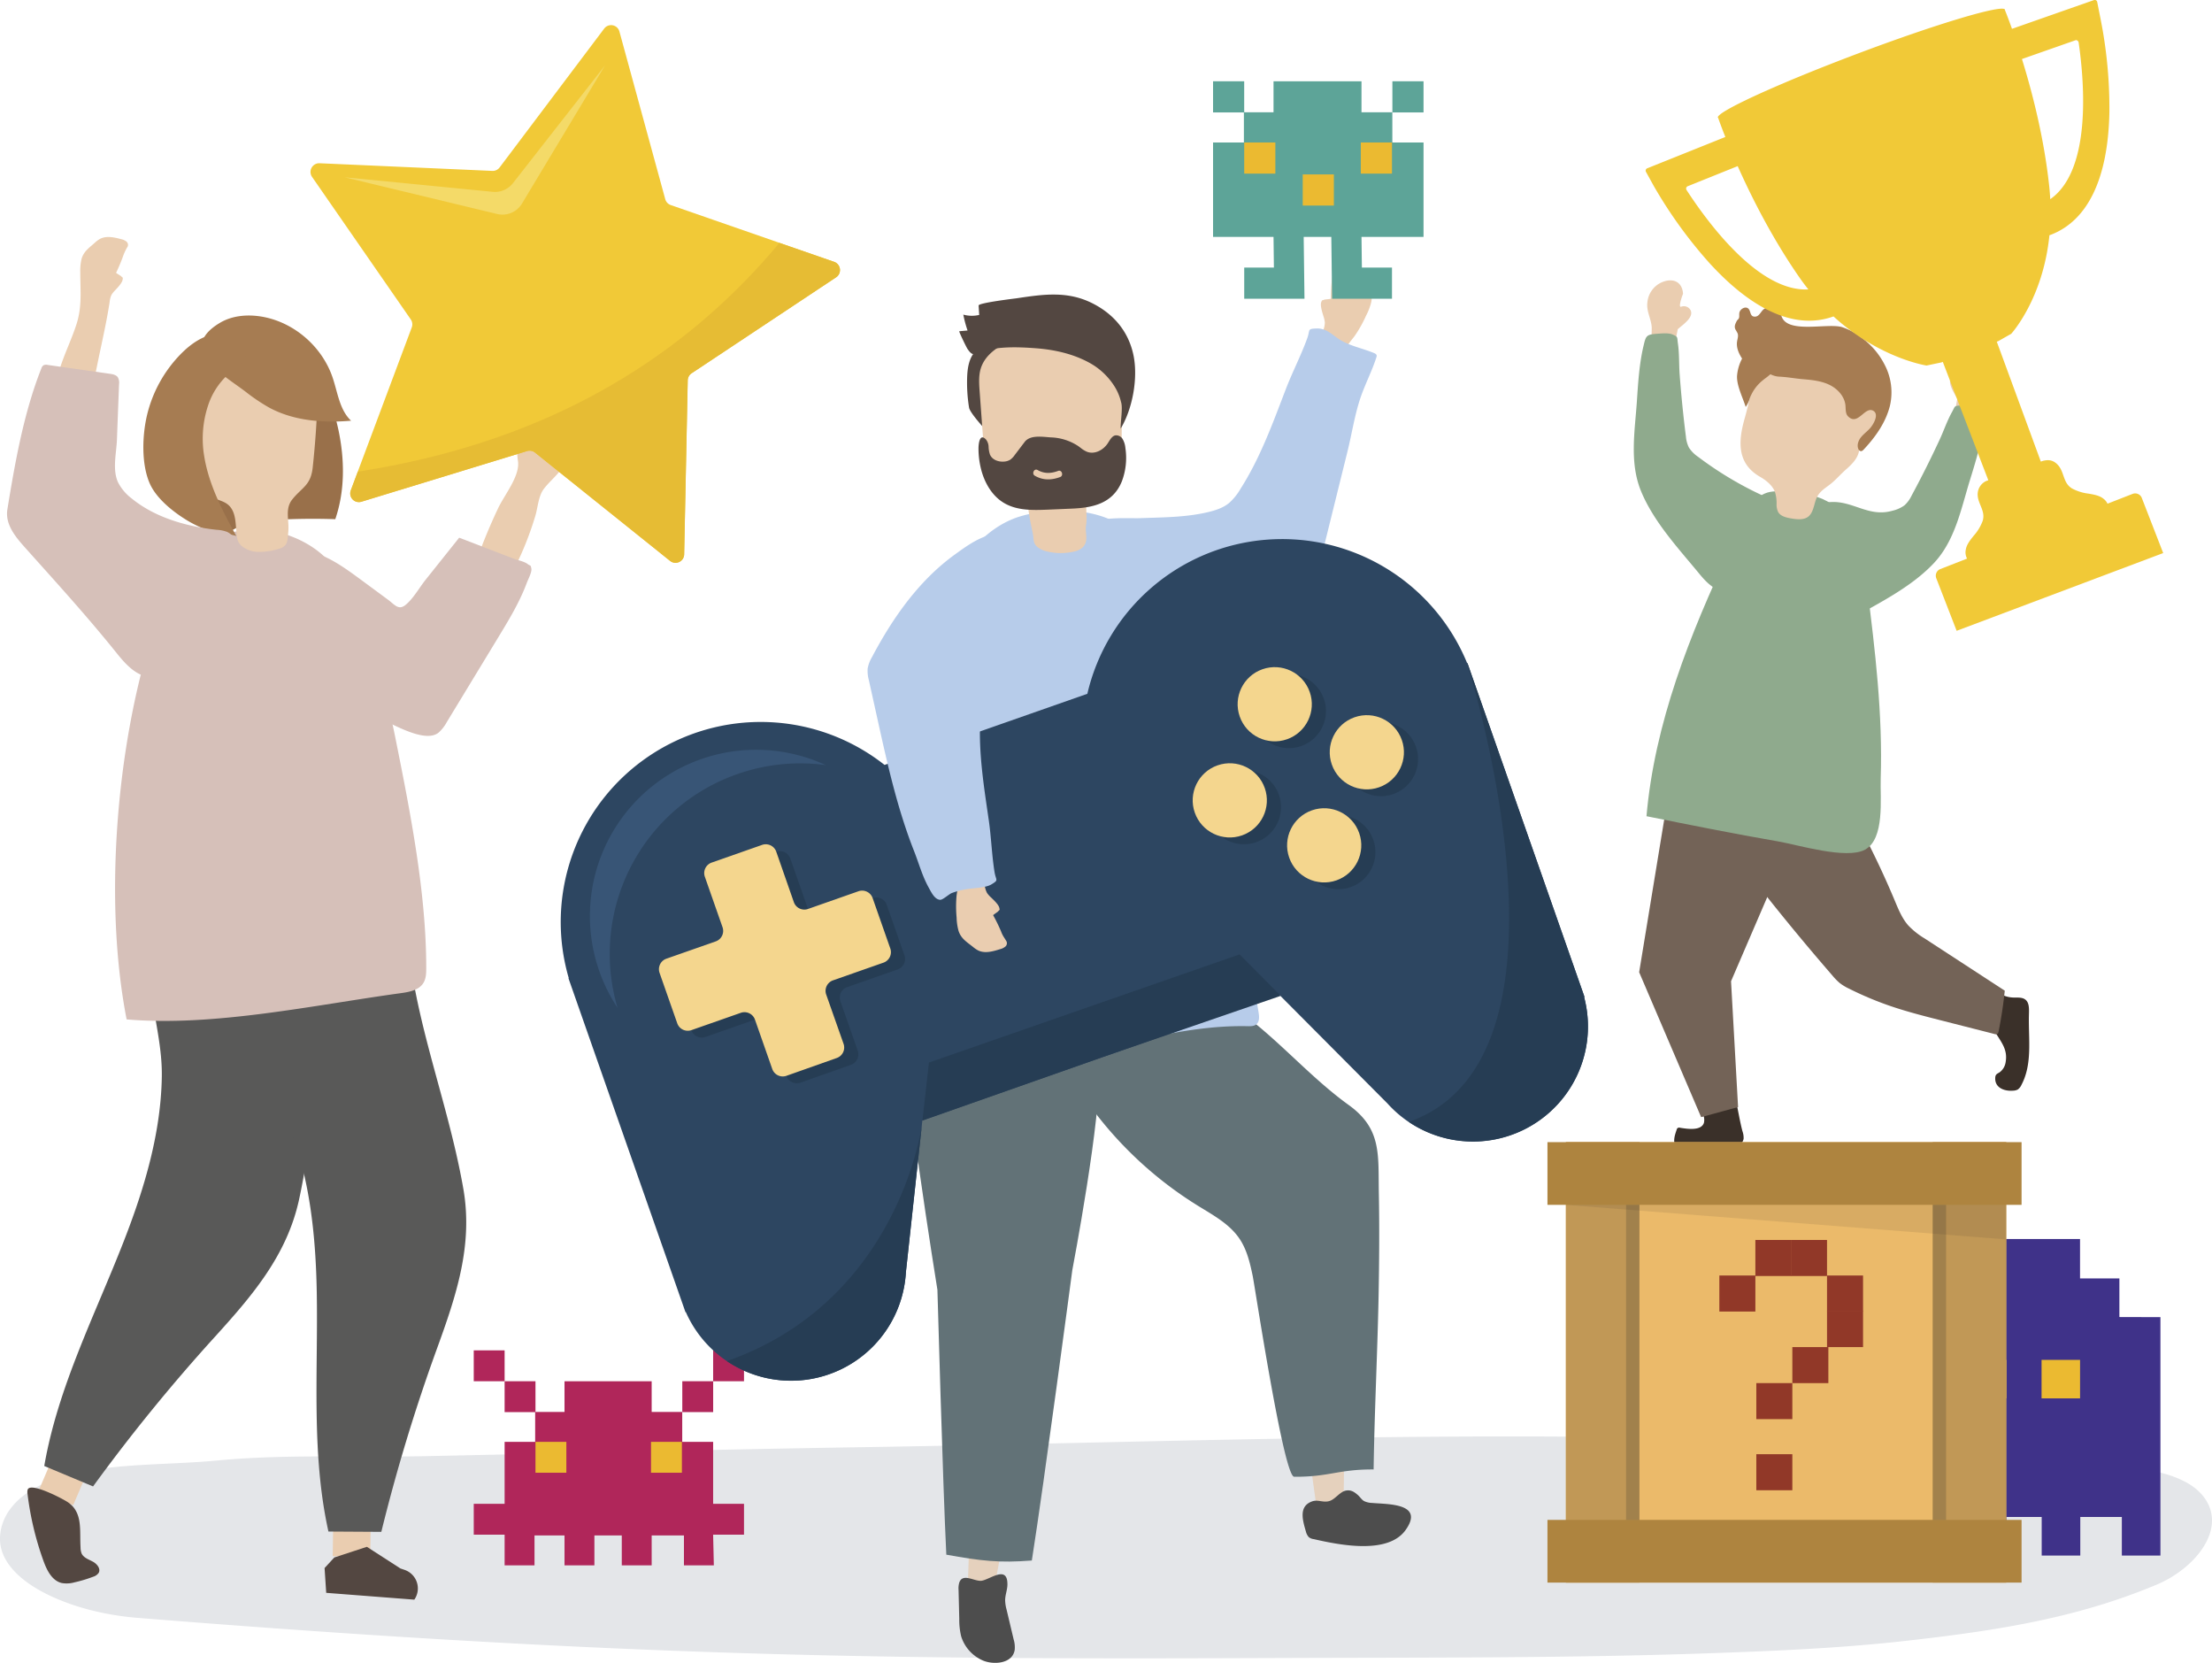 <svg xmlns="http://www.w3.org/2000/svg" viewBox="0 0 974.55 732.38"><defs><style>.cls-1{isolation:isolate;}.cls-2{opacity:0.12;mix-blend-mode:multiply;}.cls-3{fill:#162742;}.cls-4{fill:#eacdb0;}.cls-5{fill:#8faa8d;}.cls-6{fill:#3a3029;}.cls-7{fill:#736357;}.cls-8{fill:#a67c52;}.cls-9{fill:#f1c937;}.cls-10{fill:#b0265a;}.cls-11{fill:#ebba31;}.cls-12{fill:#3f3289;}.cls-13{fill:#ebba6a;}.cls-14{fill:#c19856;}.cls-15{fill:#ae843f;}.cls-16{opacity:0.2;}.cls-17{fill:#252323;}.cls-18{opacity:0.1;}.cls-19{fill:#913828;}.cls-20{fill:#534741;}.cls-21{fill:#595958;}.cls-22{fill:#d6c0b9;}.cls-23{fill:#99704a;}.cls-24{fill:#f4da68;}.cls-25{fill:#e6bc34;}.cls-26{fill:#747474;}.cls-27{fill:#b7ccea;}.cls-28{fill:#e5d1bd;}.cls-29{fill:#4d4d4d;}.cls-30{fill:#627277;}.cls-31{fill:#2d4661;}.cls-32{fill:#263d54;}.cls-33{fill:#f4d68e;}.cls-34{fill:#385576;}.cls-35{fill:#5da498;}</style></defs><title>Asset 2</title><g class="cls-1"><g id="Layer_2" data-name="Layer 2"><g id="object"><g class="cls-2"><path class="cls-3" d="M916.32,709.52c-24.6,6.68-49.68,10.15-76.24,13.15-29.82,3.37-59.67,4.57-89.42,5.59-61.38,2.09-122.64,1.77-184.23,2-167.72.66-284.6.05-505.66-17.66-14-1.12-28.16-4.53-40-10.39S-.85,687.55.06,676.3c1.11-13.83,14.68-23.11,32.07-27.18,20.08-4.7,42.7-3.85,63.49-5.83,30.38-2.89,61.65-1.29,91.92-1.92,65.06-1.36,130.71-3,195.36-4,184.23-3,370.46-12.27,552.07,8.41,14.23,1.62,30.62,4.47,37.14,15.3,8.22,13.63-5.69,30.05-21.9,36.86A269.31,269.31,0,0,1,916.32,709.52Z"/></g><path class="cls-4" d="M737.39,154.07l1.78-9.05c2-1.87,7.14-5.12,5.69-8.31a3.32,3.32,0,0,0-4.13-1.63c-1.68.7.77-5.79.78-5.68-.37-5.45-4.58-7.17-9.51-5a10.73,10.73,0,0,0-6.21,8.87c-.51,4.15,2,7.65,1.92,11.55l-.2,9.39Z"/><path class="cls-5" d="M742.77,192.26l-.09-.65Q741,178.22,740,164.74c-.31-4.43-.11-9.1-.76-13.48-.41-2.76.2-2.85-2.35-3.93-1.8-.76-4.57-.48-6.48-.35-5.13.35-5.24.8-6.34,5.46-1.84,7.79-2.36,16.2-2.89,24.17-.87,13.09-3.36,27,1.77,39.6,5.58,13.65,16.6,25.41,25.84,36.65,3.35,4.08,7.92,8.6,13,7.34a12.74,12.74,0,0,0,5.56-3.61c7.1-6.9,25.89-30.85,10.9-37.57a155.6,155.6,0,0,1-30.07-17.78,14.41,14.41,0,0,1-4.08-4.1A13.39,13.39,0,0,1,742.77,192.26Z"/><path class="cls-4" d="M860.74,184.75l1.57-9.09c-1.2-2.45-4.84-7.33-2.35-9.8a3.32,3.32,0,0,1,4.44,0c1.32,1.25,1.34-5.68,1.3-5.58,2.29-5,6.84-5.06,10.65-1.24A10.73,10.73,0,0,1,879,169.5c-1,4.06-4.61,6.43-5.92,10.11l-3.16,8.85Z"/><path class="cls-5" d="M842.09,218.5l.31-.58q6.4-11.89,12.09-24.14c1.87-4,3.35-8.46,5.52-12.32,1.36-2.43.83-2.74,3.6-2.83,2-.07,4.44,1.18,6.17,2,4.66,2.16,4.61,2.61,4,7.36-1.06,7.93-3.57,16-5.92,23.61-3.86,12.54-6.51,26.46-15.78,36.36-10.08,10.76-24.57,17.81-37.22,25-4.59,2.62-10.47,5.21-14.81,2.2a12.74,12.74,0,0,1-3.91-5.36c-5.58-12-11.33-47.42,10.38-48.67,10-.58,16.81,6.84,27.27,3.81a14.41,14.41,0,0,0,5.27-2.37A13.39,13.39,0,0,0,842.09,218.5Z"/><path class="cls-6" d="M764.66,484.06c1.06,4.68,1.81,9.55,3,14.13a8.78,8.78,0,0,1,.53,3.39,4.67,4.67,0,0,1-2.72,3.33,13,13,0,0,1-4.34,1c-4.5.48-21.65,4-23.31-1.93-.58-2.09.14-4.29.86-6.34a1.11,1.11,0,0,1,1.52-.91c2.91.45,9.23,1.53,10.49-2.12a5.8,5.8,0,0,0-.16-3.23l-1.94-8c4.83-2.08,9.8-4.19,15.05-4.33C764,480.8,764.3,482.44,764.66,484.06Z"/><polygon class="cls-7" points="734.51 353.03 722.17 428.22 749.48 492.05 765.75 487.6 762.65 432.19 793.04 361.6 734.51 353.03"/><path class="cls-6" d="M893.88,447.55c-.2,10.35,1.59,21.07-3.28,30.29a5.15,5.15,0,0,1-1.56,2,4.51,4.51,0,0,1-2.06.54c-3.58.34-8.17-1.06-7.93-5.65a2.71,2.71,0,0,1,.23-1.09c.33-.65,1-.92,1.64-1.3a6.76,6.76,0,0,0,2.73-4.63c.91-5.34-1.81-8.5-4.35-12.66-2-3.34-2.76-3.63-1.63-7.48,1-3.43,1.81-7.08,2.64-10.44a12.31,12.31,0,0,0,6.69,2.24c2,.06,4.21-.24,5.64,1.19,1.26,1.27,1.31,3.37,1.28,5.23Z"/><path class="cls-7" d="M877.39,455.09l1.31.34a1.93,1.93,0,0,0,1.11.07c.49-.19.65-.81.76-1.38q1.74-8.71,2.68-17.78l-35.3-23a33.83,33.83,0,0,1-7.23-5.75c-2.71-3.08-4.29-7-5.85-10.71q-6.3-15.07-13.93-29.73c-3.36-6.46-7.1-13.09-12.55-17.78-4.39-3.77-9.51-6-14.13-9.32-2.06-1.5-4.13-3.28-6.38-3.75-2.6-.54-2.83,1.18-3.93,2.67a32.39,32.39,0,0,1-4.64,5.57q-7.12,6.25-13.94,12.86c-1.74,1.68-8.34,5.88-8.48,8.59s6.65,9.73,8.49,12.15q20.16,26.44,41.91,51.51a26.55,26.55,0,0,0,3.26,3.34,22,22,0,0,0,4.08,2.46,147.25,147.25,0,0,0,17.08,7.26c7.45,2.62,14.94,4.54,22.41,6.45Z"/><path class="cls-5" d="M727.23,344.51c6.4-40.75,23.58-79.38,41.66-116.66,2-4.2,4.44-8.74,8.75-10.53,2.79-1.16,5.94-1,9-.72,6.27.49,12.74,1.11,18.26,4.13,12.66,6.91,15.88,23.33,17.69,37.64,3.54,28.06,6.93,56.33,6,84.68-.27,8.58,1.88,26.41-6.91,31.19-8.15,4.44-29.61-2.14-38.34-3.65-19.39-3.35-38.65-7.21-57.94-11.09Q726.06,351.95,727.23,344.51Z"/><path class="cls-4" d="M824.39,189.9a13.29,13.29,0,0,0,3.29-5.77c.47-1.76.88-3.85-.31-5.23a3.81,3.81,0,0,0-3.72-1,13.52,13.52,0,0,0-3.36,1.56c-2.13-3.18-.67-9.31-2.11-13.13a26.78,26.78,0,0,0-4.59-7.15,18.87,18.87,0,0,0-4-4c-6.15-4.1-14.24-4.8-21.27-3-14.9,3.81-16.11,19.7-19.63,32C765.88,194,765,204,775.41,210c2.67,1.52,5.61,3.86,6.63,6.82a16.43,16.43,0,0,1,.68,5,7.6,7.6,0,0,0,.68,3.69c1.11,1.92,3.62,2.48,5.84,2.85,2.7.45,5.85.76,7.78-1.11,2.46-2.4,2.17-6.74,4.22-9.5,1.69-2.29,4.09-3.49,6.14-5.3s4-4,6.16-5.88c2.79-2.48,5.58-5.35,5.64-9.27,0-1.39-.19-2.94.7-4a5.78,5.78,0,0,1,1.66-1.16A13,13,0,0,0,824.39,189.9Z"/><path class="cls-8" d="M830.26,160.52a33.05,33.05,0,0,0-9-10.93,29.09,29.09,0,0,0-9.75-5.53c-6.72-1.91-24.78,3.3-26.75-5.28-.74-3.2-5.61-4.62-8-2.32-.7.68-1.17,1.58-1.89,2.25a2.36,2.36,0,0,1-2.73.54c-1.11-.7-.91-2.44-1.88-3.33-1.2-1.1-3.29,0-3.84,1.47-.32.86,0,1.91-.28,2.69-.22.6-.72.78-1,1.34-.6,1.27-1.22,2.32-.51,3.76a17.33,17.33,0,0,1,.93,1.67c.41,1.15-.07,2.38-.25,3.57-.4,2.63.71,5.22,2.21,7.52a19.73,19.73,0,0,0-2.23,7.7c-.15,4.31,2.55,9.51,3.82,13.6a12.79,12.79,0,0,0,1.87-4,18.27,18.27,0,0,1,5.39-7.52c1.18-1,2.48-1.82,3.59-2.87l.49.19a9.53,9.53,0,0,0,3.11.84c3.67.13,7.27.85,11.05,1.16s7.9.76,11.43,2.48,6.55,5,7,8.86c.19,1.75-.07,3.78,1.17,5,4.32,4.37,7.35-4.52,11.07-2.47,2.71,1.5.17,5.87-1.22,7.52-1.24,1.46-2.86,2.58-4.08,4.06s-2,3.58-1.21,5.33a1.39,1.39,0,0,0,1,.88c.53.08,1-.34,1.36-.74,5.17-5.5,9.69-11.89,11.52-19.21A26.17,26.17,0,0,0,830.26,160.52Z"/><path class="cls-9" d="M922.65,0l-36.22,12.7c-1.92-5.38-3.19-8.47-3.19-8.47l.1,0c-.92-2.44-30,6.24-64.91,19.39s-62.51,25.77-61.59,28.21l.1,0s1.08,3.18,3.2,8.5L725.6,74.18a1.13,1.13,0,0,0-.37,1.61l3.31,6a200.64,200.64,0,0,0,24.67,34.15c19.45,21.27,38.27,29.33,54.58,23.43,20.38,18.55,41,21.63,41,21.63l6.57-1.38.59-.22L876,211.52l-1,.37a6.48,6.48,0,0,0-3.69,5.63c-.14,4.33,3.6,7.38,2.2,11.92a20.52,20.52,0,0,1-3.92,6.49c-1.5,1.87-3.12,3.83-3.5,6.11a5.81,5.81,0,0,0,.55,4l-11.91,4.65a3.16,3.16,0,0,0-1.6,4.15l8.92,23,91-34.24-9.36-24.11a3.14,3.14,0,0,0-4-2l-11.2,4.37c0-.06,0-.12-.06-.18a5.9,5.9,0,0,0-1.68-2c-1.79-1.46-4.3-1.86-6.67-2.27a20.53,20.53,0,0,1-7.23-2.28c-4.05-2.47-3.27-7.24-6.24-10.39-2.12-2.25-4.17-2.32-6.57-1.75l-.9.32-19.41-52.82.68-.25,5.69-3.23s14-15.26,16.82-43.39l.8-.29c16.17-6.31,25-24.78,25.62-53.61a200.64,200.64,0,0,0-4-41.94L924,1A1.13,1.13,0,0,0,922.65,0ZM743.11,83.78a1.15,1.15,0,0,1,.32-1.7l22.15-8.91c6.17,13.83,15.54,32.44,27.81,49.9,1.09,1.53,2.21,3,3.33,4.4C775.11,128.65,752.86,98.77,743.11,83.78Zm172.7-65c2.59,18,5.63,56.27-12.52,68.95-.11-1.91-.25-3.85-.47-5.85-2.28-21.23-7.5-41.42-12-55.88l23.62-8.28C915,17.54,915.71,18.06,915.82,18.81Z"/><polygon class="cls-10" points="327.79 675.96 327.79 662.36 314.19 662.36 314.19 635.07 300.57 635.07 300.57 621.89 287.11 621.89 287.11 608.37 248.71 608.37 248.71 621.89 235.78 621.89 235.78 635.07 222.32 635.07 222.32 662.36 208.72 662.36 208.72 675.96 222.32 675.96 222.32 676.28 222.32 689.45 235.49 689.45 235.49 676.28 248.71 676.28 248.71 689.45 261.88 689.45 261.88 676.28 273.94 676.28 273.94 689.45 287.11 689.45 287.11 676.28 301.33 676.28 301.33 689.45 314.5 689.45 314.19 676.28 314.19 675.96 327.79 675.96"/><rect class="cls-11" x="235.92" y="635.07" width="13.6" height="13.6"/><rect class="cls-11" x="286.82" y="635.07" width="13.6" height="13.6"/><rect class="cls-10" x="222.32" y="608.37" width="13.6" height="13.6"/><rect class="cls-10" x="208.72" y="594.77" width="13.6" height="13.6"/><rect class="cls-10" x="300.59" y="608.37" width="13.6" height="13.6" transform="translate(614.79 1230.33) rotate(180)"/><rect class="cls-10" x="314.19" y="594.77" width="13.6" height="13.6" transform="translate(641.98 1203.14) rotate(180)"/><path class="cls-12" d="M933.75,580.09v-17H916.41V545.72H867v17.42H850.34v17H833v105h17v-17h17v17h17v-17h15.52v17h17v-17h18.31v17h17v-105Z"/><rect class="cls-11" x="866.98" y="598.96" width="16.96" height="16.96"/><rect class="cls-11" x="899.46" y="598.96" width="16.96" height="16.96"/><rect class="cls-13" x="689.89" y="503.06" width="194" height="194"/><rect class="cls-14" x="609.1" y="583.86" width="194" height="32.4" transform="translate(1306.15 -106.04) rotate(90)"/><rect class="cls-14" x="770.69" y="583.86" width="194" height="32.4" transform="translate(1467.75 -267.63) rotate(90)"/><rect class="cls-15" x="681.77" y="503.06" width="208.88" height="27.62"/><rect class="cls-15" x="681.77" y="669.44" width="208.88" height="27.62"/><g class="cls-16"><rect class="cls-17" x="716.4" y="530.68" width="5.9" height="138.75"/></g><g class="cls-16"><rect class="cls-17" x="851.49" y="530.68" width="5.9" height="138.75"/></g><g class="cls-18"><polygon class="cls-17" points="689.89 530.68 883.89 545.9 883.89 530.68 689.89 530.68"/></g><rect class="cls-19" x="757.5" y="561.8" width="15.87" height="15.87"/><rect class="cls-19" x="804.94" y="561.8" width="15.87" height="15.87"/><rect class="cls-19" x="804.94" y="577.46" width="15.87" height="15.87"/><rect class="cls-19" x="789.66" y="593.33" width="15.87" height="15.87"/><rect class="cls-19" x="773.79" y="609.19" width="15.87" height="15.87"/><rect class="cls-19" x="773.79" y="640.51" width="15.87" height="15.87"/><rect class="cls-19" x="773.37" y="546.15" width="15.87" height="15.87"/><rect class="cls-19" x="789.07" y="546.15" width="15.87" height="15.87"/><polygon class="cls-4" points="146.99 657.58 146.59 685.44 163.11 685.66 163.55 654.77 146.99 657.58"/><path class="cls-20" d="M161.64,681.3,147.28,686,143,690.65l.72,10.92,38.82,3h0a8.64,8.64,0,0,0-4.33-13.13l-1.81-.62Z"/><polygon class="cls-4" points="27.99 630.86 17.05 656.5 32.24 662.97 44.37 634.55 27.99 630.86"/><path class="cls-20" d="M32,663.45A12.59,12.59,0,0,0,30,661.73c-1.83-1.33-16.55-9.13-17.81-5.62a3.94,3.94,0,0,0-.07,1.8,133.88,133.88,0,0,0,7.06,29.67c1.49,4.1,3.74,8.64,8,9.66a12.54,12.54,0,0,0,5.67-.3A59,59,0,0,0,41,694.49a4.48,4.48,0,0,0,2.48-1.73c1-1.81-.74-3.94-2.56-4.92s-4-1.67-4.93-3.53a7.13,7.13,0,0,1-.5-2.71C35.07,674.75,36.24,668.17,32,663.45Z"/><path class="cls-21" d="M131.74,528.44c-5.42,24.77-20.91,42.57-37.45,60.79A784.72,784.72,0,0,0,41,654.7l-21.5-9c6-34.81,22.51-66.75,35.3-99.68,8.89-22.88,16.1-47.07,16.49-71.8.19-12.3-2.78-23.54-4.38-35.5-2-14.82-2.09-30-3.87-44.88-.6-5-.94-10.89,2.9-14.14a13.23,13.23,0,0,1,6.16-2.48C153.55,361.46,142,481.33,131.74,528.44Z"/><path class="cls-21" d="M65.34,398.53A168.94,168.94,0,0,1,69.94,358c23.18-1.24,49.38,1.32,72.31,6,22.41,4.55,36.39,9.43,36.55,33.73.3,44.72,17.77,82.81,25.32,125.79,4.39,25-3.19,47.32-11.59,70.45A784.69,784.69,0,0,0,168,674.71l-23.3-.14c-7.66-34.48-4.5-70.3-5.15-105.62-.45-24.54-3-49.66-12-72.69C117.69,470.94,103.41,481,87,466.34,71.09,452.07,65.41,424.49,65.34,398.53Z"/><path class="cls-22" d="M93.12,239.18a61.92,61.92,0,0,0-7,6.75l-6,6.37c-6.9,7.36-10.31,18.25-13.26,27.65C51.28,329.43,45.68,397.3,55.79,449c38.33,3.31,82.7-6.35,120.94-11.58,3.72-.51,7.93-1.34,9.86-4.56,1.17-2,1.2-4.35,1.2-6.63,0-32.82-6.94-68.09-13.44-100.44a353.69,353.69,0,0,0-10.46-40.42c-4.59-14-9.77-29.14-20.51-39.74-11.5-11.34-33.5-16.94-47.9-8.09A26.73,26.73,0,0,0,93.12,239.18Z"/><path class="cls-23" d="M149.17,189.66A111.68,111.68,0,0,0,143,169.89c-5.77-14-17.43-24.72-30.39-26.8-21.15-3.4-36,16.4-40.4,35.37-4.84,20.62,7.33,44.51,24.7,55a5.56,5.56,0,0,0,2.5,1,6.67,6.67,0,0,0,3.39-1.21c6-3.32,13.13-4,20-4.35q12.45-.65,24.92-.22C152,216.16,151.86,202.62,149.17,189.66Z"/><path class="cls-4" d="M105.23,239a5.49,5.49,0,0,0,1.11,1.35,11.73,11.73,0,0,0,6.81,2.71,28.93,28.93,0,0,0,9.56-1.29c4.23-1.1,3.92-3.64,4.31-7.62.48-5-1.65-10,1.8-14.24,4.36-5.38,8.09-6.1,8.95-14q1.76-16.2,2.18-32.51c.36-13.95-10.88-18.21-23.35-19a37,37,0,0,0-24,6.5,20.27,20.27,0,0,0-7,7.91c-2.36,5.18-1.78,11.43-1.14,17.27l1.77,16.17c.68,6.2,1.87,13.31,6.65,16.4,2.54,1.64,5.74,1.82,8,4,2.78,2.71,2.87,7,3.2,10.68C104.29,235.39,104.26,237.37,105.23,239Z"/><path class="cls-8" d="M108.27,172.58a80.69,80.69,0,0,0,10.42,7c10.9,5.85,23.75,6.75,36,5.73-5.08-4.74-5.9-12.4-8.14-19-4.69-13.84-17.26-24.58-31.47-26.89-6.18-1-12.8-.44-18.2,2.78C77.79,153.64,98,164.8,108.27,172.58Z"/><path class="cls-8" d="M92,177.64a46.42,46.42,0,0,0-2,23.48c2.06,12.54,8.1,24,14.17,35.1-.39-.71-9.48-1.67-10.84-2.1a50.53,50.53,0,0,1-10.73-4.82C76.53,225.64,69,219.76,66,213c-3.8-8.59-3.34-21.24-1.21-30.21A57.48,57.48,0,0,1,79.58,156c4.31-4.4,9.75-8.34,16.08-9,4.52-.44,11,1.36,12.63,6.28,1.85,5.75-5.29,9.21-8.67,12.48A31.82,31.82,0,0,0,92,177.64Z"/><path class="cls-4" d="M228.62,196.09c.15-.15.3,0,1.13-.21,1.51-.36,1.84.12,3.11-.9,3.92-3.14,3.56-6.72,5-11.07a10,10,0,0,1,1.38-3.05c2.13-2.81,4.91-.29,7,1.29,2.71,2.06,5.61,5,5.77,8.66.14,3.23.12,6.56-1,9.58a27,27,0,0,1-3.31,5.72c-2.39,3.44-5.64,6-8.07,9.18s-2.65,8.15-3.75,11.84a143.68,143.68,0,0,1-11.19,27,1,1,0,0,1-1.6.43l-13.29-7.33a250.37,250.37,0,0,1,9.65-23.36c2.8-5.92,9.6-14.09,8.78-20.61-.2-1.59-.78-5,.05-6.49A4.18,4.18,0,0,1,228.62,196.09Z"/><path class="cls-22" d="M126.46,291.86c-2.9-2.45-5.74-5-8.59-7.48-2.12-1.87-4.29-3.81-5.49-6.37a16.34,16.34,0,0,1-1.26-6.83,38.31,38.31,0,0,1,6.56-21.68,18.4,18.4,0,0,1,4.53-4.89c4.22-2.95,9.89-2.9,14.86-1.58,8.09,2.15,15,7.22,21.78,12.19l12,8.85c3.1,2.29,4.72,4.88,7.82,2.37,3.4-2.75,6.13-7.69,8.86-11.1l14.77-18.51,24.05,9.25c1.76.68,4.61,1.19,6.11,2.35,1.29,1,1.28.16,1.64,2,.31,1.52-1.46,4.83-2,6.28-3.15,8.5-7.89,16.29-12.57,24l-22.63,37.25a17.56,17.56,0,0,1-3.63,4.69c-5.94,4.85-19.82-3.63-25.75-6.06a152.39,152.39,0,0,1-26.15-13.32A154.82,154.82,0,0,1,126.46,291.86Z"/><path class="cls-4" d="M54.09,122.39c0-.18-.21-.16-.71-.72-.18-.2-2.27-1.4-2.22-1.53a75.18,75.18,0,0,0,3-7.13,23,23,0,0,1,2.12-4.48,1.9,1.9,0,0,0-.63-2.18,5.56,5.56,0,0,0-2.22-1c-3.18-.85-6.74-1.65-9.61,0A12.74,12.74,0,0,0,41.69,107c-2.54,2.26-4.94,3.84-5.82,7.27a23.58,23.58,0,0,0-.5,5.77c0,8.2.87,15-1.75,23-2.4,7.37-6,14.33-8,21.85a1.21,1.21,0,0,0,.82,1.77A51.08,51.08,0,0,0,41,170.47c2.12-12.55,5.4-25,7.31-37.49a9.56,9.56,0,0,1,.8-3.09,10.94,10.94,0,0,1,1.69-2.11c.94-1,3.11-3.23,3.24-4.69A3.66,3.66,0,0,0,54.09,122.39Z"/><path class="cls-22" d="M92.83,270.7c3.58-6.64,8.23-13.28,10.78-20.4a19.21,19.21,0,0,0,1.36-8.84,9,9,0,0,0-4.84-7.16,15.23,15.23,0,0,0-4.61-.94c-13.13-1.41-27.1-5.34-37.41-13.74A20.89,20.89,0,0,1,52,212.43c-2.57-5.63-.71-12.81-.48-18.79q.46-12.21.93-24.41a4.87,4.87,0,0,0-.58-3.12c-.76-1-2.16-1.29-3.42-1.47L21,160.73a2.77,2.77,0,0,0-1.86.17,2.74,2.74,0,0,0-.94,1.41c-7.75,19.59-11.58,41.41-14.94,62-1.13,6.91,3.92,12.57,8.27,17.43,13.76,15.37,27.18,30.1,40.12,46.23,4.12,5.13,9.4,10.79,16,10.11C78.06,297.06,88.44,278.83,92.83,270.7Z"/><path class="cls-9" d="M272.9,13.88l20.19,73.84a3.81,3.81,0,0,0,2.42,2.6l72,25a3.84,3.84,0,0,1,.84,6.81l-63.66,42.26a3.84,3.84,0,0,0-1.71,3.12l-1.57,76.6a3.81,3.81,0,0,1-6.19,2.93l-59.53-47.72a3.79,3.79,0,0,0-3.48-.67l-73,22.32a3.81,3.81,0,0,1-4.67-5l26.87-71.75a3.84,3.84,0,0,0-.44-3.54L137.47,77.9a3.84,3.84,0,0,1,3.3-6l76.14,3.37a3.81,3.81,0,0,0,3.21-1.52l46.06-61.14A3.8,3.8,0,0,1,272.9,13.88Z"/><path class="cls-24" d="M266.55,28.82,226,80.66a10.06,10.06,0,0,1-8.9,3.83l-65.22-6.4L219,94.25a10.06,10.06,0,0,0,11-4.62Z"/><path class="cls-25" d="M157.66,207.73,154.57,216a3.81,3.81,0,0,0,4.67,5l73-22.32a3.79,3.79,0,0,1,3.48.67l59.53,47.72a3.81,3.81,0,0,0,6.19-2.93l1.57-76.6a3.84,3.84,0,0,1,1.71-3.12l63.66-42.26a3.84,3.84,0,0,0-.84-6.81L343.38,107C289.38,171.67,220.63,198,157.66,207.73Z"/><polygon class="cls-26" points="151.89 229.15 151.89 229.15 151.91 229.15 151.89 229.15"/><path class="cls-4" d="M582.45,132.36c.12-.16.28-.06,1-.37.26-.11,2.89-.29,2.9-.43a81.87,81.87,0,0,1,.46-8.41c.38-2.29.08-3.12.07-5.4a2.07,2.07,0,0,1,1.66-1.83,6.05,6.05,0,0,1,2.63.12c3.51.69,7.39,1.6,9.42,4.55a13.87,13.87,0,0,1,1.31,2.64c1.4,3.42,3,6.12,2.23,9.89a25.68,25.68,0,0,1-2.26,5.88,54.85,54.85,0,0,1-5.11,9.08c-1.35,1.82-3,3.51-3.81,5.61s-1.23,5.22-3.5,6.08a6,6,0,0,1-2.78.13l-4.29-.48a1.58,1.58,0,0,1-1.57-2.18A51.9,51.9,0,0,1,583,145.47a10.42,10.42,0,0,0,.69-3.41,11.92,11.92,0,0,0-.65-2.88c-.43-1.47-1.5-4.64-.93-6.13A4,4,0,0,1,582.45,132.36Z"/><path class="cls-27" d="M484.63,258l-.06-.11c-2.83-5.19-10.12-19.31-6.54-25.28,3.31-5.51,18.8-4.18,24.41-4.39,9.93-.36,20-.35,29.68-2.63,3.37-.79,6.77-1.89,9.44-4.09a25.65,25.65,0,0,0,5-6.23c8.67-13.59,14.15-28.78,19.89-43.75,2.91-7.59,6.75-14.95,9.5-22.56,1.36-3.76-.14-4.14,4.11-4.28,4.84-.15,7.3,3.38,11.2,5.5,4.42,2.41,9.5,3.4,14.12,5.33.49.2,1,.49,1.14,1a1.7,1.7,0,0,1-.12.87c-1.86,5.8-4.55,11-6.58,16.6-2.85,7.85-4.13,16.69-6.14,24.81L582,246c-2.48,10-5.46,21.16-15.27,25.91-12,5.82-24.38,11.38-37.25,15.26-11.73,3.54-19.62,1.69-28.07-7.19C495.05,273.34,489.08,266.11,484.63,258Z"/><path class="cls-28" d="M591.54,621.6c.59,14.22.8,28.38.26,42.3-3.8.4-7.52,1.32-11.4,1.24-.41,0-3.8-26.51-5.77-41.86C580.29,622.88,585.92,622.33,591.54,621.6Z"/><path class="cls-29" d="M592.87,656.55c2.39-.46,3.81.59,5.43,2,.94.83,1.58,2,2.71,2.62a8.8,8.8,0,0,0,3.56.81c7,.61,23.13.11,14.69,11.93-7.66,10.73-28.43,6.77-40.44,4a4.12,4.12,0,0,1-2.21-.89,5.63,5.63,0,0,1-1.24-2.36c-1.43-5-3.38-11.2,2.74-13.38,2.61-.93,5.05.78,7.81-.22C588.2,660.31,590.49,657,592.87,656.55Z"/><path class="cls-30" d="M605.18,647.22c-15.59-.1-19.4,3.32-35,3.22-4.67-.08-17.28-83.69-18.29-88.53-1.19-5.7-2.56-11.53-5.83-16.35-4.37-6.46-11.54-10.32-18.18-14.42a169,169,0,0,1-44.3-39.64C476.42,482.32,470,471.9,469,460.3c-1.25-13.84,7.58-29.3,22.28-30.63a78,78,0,0,1,39.28,6.71c24.69,11.29,41.63,34.47,63.67,50.34,14.55,10.48,12.94,21.76,13.25,38.5.29,15.25.18,30.5-.11,45.75C606.86,596.39,605.55,621.79,605.18,647.22Z"/><path class="cls-28" d="M428,657c-.66,15.15-1.84,42.09-1.45,42.17,3.76.73,7.52.46,11.28.71,3-13.9,5.18-28.18,7-42.59Q436.43,657.1,428,657Z"/><path class="cls-29" d="M440.19,693.46c2.09-.35,3.68.44,3.65,4.41,0,2.35-1,4.61-1,7a17.48,17.48,0,0,0,.64,4.12l3.1,13.06a11.92,11.92,0,0,1,.47,4.65c-1,6.31-9.74,6.65-14.26,4.56a17.13,17.13,0,0,1-9.32-10.52,30.42,30.42,0,0,1-.84-7.68l-.31-12.73a9,9,0,0,1,.34-3.36c1.59-4.32,6.88-.2,9.93-.74C434.66,695.83,437.77,693.87,440.19,693.46Z"/><path class="cls-30" d="M454.6,687.33c-14.51,1.13-22.34.18-37.68-2.57C415.36,653,413,568.11,413,568.11s-16.45-101.4-16.42-130.94c0-4.75,5.08-21.61,7.13-25.89,3.88-8.11,13.78-11.52,22.77-11.76,14-.37,38.33,7.13,43,22.34,5,16.08,13.36,31.63,14.62,48.36,1.52,20.23-11.68,89.27-11.68,89.27S460.07,652.73,454.6,687.33Z"/><path class="cls-27" d="M440.14,231.69a40.06,40.06,0,0,1,8.34-3.94,53.64,53.64,0,0,1,10.22-2.2c8.81-1.13,17.9-.94,26.36,1.75,25.08,8,26.32,33.86,33.3,55.44,8.41,26,16.26,52.25,22,79,3.19,15,4.32,30.1,6.5,45.23,1.86,12.92,5.52,25.88,7.64,38.94.3,1.83.47,4-.94,5.23-1,.89-2.54.88-3.9.85-51.31-1.11-101.94,30.81-153.35,12.76a8.48,8.48,0,0,1-4.41-2.76,9.2,9.2,0,0,1-1.19-4.57q-.41-5.07-.75-10.15c-2.28-34.38-2.11-69.09,2.65-103.26a330.08,330.08,0,0,1,10.86-50.29c2.2-7.24,6-13.24,8.44-20.33,2.8-8,6-15.85,10.39-23.07C426.8,242.93,432.83,236.21,440.14,231.69Z"/><path class="cls-20" d="M439,161.48a41.76,41.76,0,0,0-3.84,19.12c0,1.74.05,3.76-1.28,4.88s.05,3.52-1.19,2.13-5.46-6.25-5.75-8.09a69.06,69.06,0,0,1-.85-13.08c.12-3.8.63-7.81,2.9-10.85a21.32,21.32,0,0,1,5.07-4.43c2.68-1.87,5.44-3.77,8.6-4.58,5.45-1.4,9,.37,4.35,4.55A33.81,33.81,0,0,0,439,161.48Z"/><path class="cls-4" d="M478.38,233.41c.14,2.68.87,5.42-1.35,7.65a8.09,8.09,0,0,1-4,1.91,25.76,25.76,0,0,1-11.62-.06,10.39,10.39,0,0,1-4.36-2c-1.45-1.23-1.61-2.47-1.78-4.19-.21-2-.75-4-1.15-6.07-.87-4.44-1.43-8.93-1.86-13.43-6.69-.7-14.61-2.33-17.33-9.13a22.88,22.88,0,0,1-1.21-6.85l-2.12-28.85c-.24-3.33-.48-6.76.45-9.92,1.64-5.55,6.49-9.12,11.33-11.48,12.34-6,27.14-6.8,39.34-.19a21.46,21.46,0,0,1,8.37,7.4c3.12,5.1,3.2,11.65,3.17,17.78l-.07,17c0,6.51-.51,14-5.3,17.78-2.54,2-6,2.55-8.1,5.05-3.74,4.37-1.42,10.37-2.28,15.42A9.82,9.82,0,0,0,478.38,233.41Z"/><path class="cls-20" d="M432.32,207c1.58,5.91,4.85,11.44,9.93,14.48,5.76,3.45,12.7,3.26,19.25,3l10.76-.46c9.07-.38,18-2.15,22-12a29.14,29.14,0,0,0,1.56-14.67,9.48,9.48,0,0,0-1.17-3.89,3.31,3.31,0,0,0-3.25-1.7c-1.59.33-2.44,2.13-3.38,3.54-2.06,3.09-5.94,5-9.26,3.63a12.51,12.51,0,0,1-2.72-1.71c-.36-.27-.71-.54-1.07-.79a23.18,23.18,0,0,0-12-3.78c-3.65-.23-9.06-1.22-11.53,2l-4.33,5.7a8.78,8.78,0,0,1-2,2.11,5.84,5.84,0,0,1-2.76.85c-2.43.2-5.23-.74-6.22-3.16a12.18,12.18,0,0,1-.58-3.38,5.4,5.4,0,0,0-1.13-3.16c-2.89-3.11-3.33,2.17-3.32,4A37.31,37.31,0,0,0,432.32,207Zm24.78,0c3,1.74,6,1.57,9.12.4,1.6-.6,2.48,2.1.88,2.7-3.76,1.41-7.57,1.54-11.17-.56C454.43,208.72,455.59,206.17,457.1,207Z"/><path class="cls-20" d="M426.28,145.57a51.42,51.42,0,0,1-1.87-7,14,14,0,0,0,7,.14l-.26-4.15c-.07-1.15,15.41-3,16.67-3.17,11.75-1.75,22.49-3.39,33.6,2.26,9.48,4.83,15.87,12.55,18,23,2,10-.42,23.38-5.68,32.13-.14-2.69,1-9.12.18-11.63a22.86,22.86,0,0,0-3-7.13,30.11,30.11,0,0,0-11.26-10.4c-7.21-3.89-15.41-5.66-23.53-6.25-7.44-.54-16.48-.9-23.62,1.54-3.44,1.17-4,2.09-6.31-1.31-.41-.6-3.86-7.69-3.57-7.71Z"/><path class="cls-31" d="M646.37,292.05a88.11,88.11,0,0,0-167.31,13.53l-89.35,31.33a88.11,88.11,0,0,0-139.12,93.93h-.15L302,577.93l.17,0a50.66,50.66,0,0,0,96.93-17.55l7.27-66.91,157.39-55.19L611.26,486a50.66,50.66,0,0,0,86.66-46.84l.15-.09L646.49,292Z"/><path class="cls-32" d="M646.36,292.24s55.49,173.43-25.67,201.9a50.65,50.65,0,0,0,77.23-55l.15-.09L646.5,292Z"/><path class="cls-32" d="M384.44,395.56l-22.21,7.79a4.9,4.9,0,0,1-6.25-3l-7.79-22.21a4.9,4.9,0,0,0-6.25-3l-22.21,7.79a4.9,4.9,0,0,0-3,6.25l7.79,22.21a4.9,4.9,0,0,1-3,6.25l-21.74,7.63a4.9,4.9,0,0,0-3,6.25l7.79,22.21a4.9,4.9,0,0,0,6.25,3l21.74-7.62a4.9,4.9,0,0,1,6.25,3l7.62,21.74a4.9,4.9,0,0,0,6.25,3L374.89,469a4.9,4.9,0,0,0,3-6.25l-7.62-21.74a4.9,4.9,0,0,1,3-6.25L395.47,427a4.9,4.9,0,0,0,3-6.25l-7.79-22.21A4.9,4.9,0,0,0,384.44,395.56Z"/><circle class="cls-32" cx="567.84" cy="313.24" r="16.34" transform="translate(-71.67 205.57) rotate(-19.33)"/><circle class="cls-32" cx="548.04" cy="355.57" r="16.34" transform="translate(-86.79 201.4) rotate(-19.33)"/><circle class="cls-32" cx="608.42" cy="334.4" r="16.34" transform="translate(-76.38 220.19) rotate(-19.33)"/><circle class="cls-32" cx="589.63" cy="375.37" r="16.34" transform="translate(-91 216.28) rotate(-19.33)"/><path class="cls-33" d="M378.2,392.56,356,400.35a4.9,4.9,0,0,1-6.25-3L342,375.14a4.9,4.9,0,0,0-6.25-3l-22.21,7.79a4.9,4.9,0,0,0-3,6.25l7.79,22.21a4.9,4.9,0,0,1-3,6.25l-21.74,7.62a4.9,4.9,0,0,0-3,6.25l7.79,22.21a4.9,4.9,0,0,0,6.25,3l21.74-7.62a4.9,4.9,0,0,1,6.25,3l7.62,21.74a4.9,4.9,0,0,0,6.25,3L368.65,466a4.9,4.9,0,0,0,3-6.25L364,438.05a4.9,4.9,0,0,1,3-6.25L389.24,424a4.9,4.9,0,0,0,3-6.25l-7.79-22.21A4.9,4.9,0,0,0,378.2,392.56Z"/><circle class="cls-33" cx="561.6" cy="310.24" r="16.34" transform="translate(-71.02 203.33) rotate(-19.33)"/><circle class="cls-33" cx="541.8" cy="352.57" r="16.34" transform="translate(-86.15 199.17) rotate(-19.33)"/><circle class="cls-33" cx="602.18" cy="331.4" r="16.34" transform="translate(-75.74 217.95) rotate(-19.33)"/><circle class="cls-33" cx="583.39" cy="372.38" r="16.34" transform="translate(-90.36 214.05) rotate(-19.33)"/><path class="cls-34" d="M324.72,341a83.49,83.49,0,0,1,39.12-4,73.22,73.22,0,0,0-91.77,106.89A83.85,83.85,0,0,1,324.72,341Z"/><path class="cls-32" d="M320.26,599.5h0a50.66,50.66,0,0,0,78.86-39.14l7.05-64.91S396.22,572.86,320.26,599.5Z"/><polygon class="cls-32" points="546.13 420.36 477.7 444.18 409.27 468 406.39 493.57 485.22 465.8 564.26 438.62 546.13 420.36"/><path class="cls-4" d="M440.42,400.66c0,.19-.21.18-.68.77-.17.21-2.23,1.56-2.18,1.68a76.82,76.82,0,0,1,3.47,7.1c.74,2.05,1.36,2.59,2.42,4.45a1.94,1.94,0,0,1-.52,2.26,5.68,5.68,0,0,1-2.21,1.11c-3.19,1-6.78,2.07-9.79.58a13,13,0,0,1-2.28-1.56c-2.72-2.16-5.26-3.64-6.35-7.08a24.09,24.09,0,0,1-.84-5.85,51.45,51.45,0,0,1,0-9.78c.28-2.11.81-4.23.55-6.34s-1.38-4.84.08-6.58a5.62,5.62,0,0,1,2.22-1.38l3.73-1.57a2,2,0,0,1,1-.23c.62.09,1,.73,1.26,1.3a48.68,48.68,0,0,1,3.57,10.66,9.77,9.77,0,0,0,1,3.11,11.18,11.18,0,0,0,1.85,2.06c1,1,3.35,3.11,3.57,4.59A3.72,3.72,0,0,1,440.42,400.66Z"/><path class="cls-27" d="M459.15,253.28a42.29,42.29,0,0,1-.87,10.9,41.79,41.79,0,0,1-4,12,79.83,79.83,0,0,1-7,9.89c-6.42,8.44-14.76,19.51-15.38,30.35-.87,15.1,1.59,30,3.74,44.93,1.09,7.55,1.32,15.32,2.54,22.82.61,3.71,2,3.33-1.41,5.38-2.62,1.58-8,1.55-11.09,2.14a31.24,31.24,0,0,0-6.46,1.7c-1.16.5-3.9,3-5,2.94-2.45-.15-3.95-3.39-5-5.29-2.86-5.08-4.37-10.78-6.5-16.17-7.4-18.73-11.78-38.49-16.13-58.16l-3.78-17.08a15.39,15.39,0,0,1-.54-5.18,14.75,14.75,0,0,1,1.86-4.94c9.17-17.38,20.82-34,36.83-45.47,4.13-3,8.32-6,13.08-7.76s10.23-2.26,14.86-.15c4.85,2.22,8.18,7.05,9.53,12.21A26.54,26.54,0,0,1,459.15,253.28Z"/><polygon class="cls-35" points="613.43 62.75 613.43 49.45 599.84 49.45 599.84 35.8 561.08 35.8 561.08 49.45 548.03 49.45 548.03 62.75 534.44 62.75 534.44 90.3 534.44 104.02 534.44 104.34 547.74 104.34 561.08 104.34 561.25 117.85 548.17 117.85 548.17 131.57 561.43 131.57 561.89 131.57 574.72 131.57 574.37 104.34 586.54 104.34 586.89 131.57 599.55 131.57 600.19 131.57 613.27 131.57 613.27 117.85 600.01 117.85 599.84 104.34 614.19 104.34 627.17 104.34 627.17 104.02 627.17 90.3 627.17 62.75 613.43 62.75"/><rect class="cls-11" x="548.17" y="62.75" width="13.72" height="13.72"/><rect class="cls-11" x="573.95" y="76.82" width="13.72" height="13.72"/><rect class="cls-11" x="599.55" y="62.75" width="13.72" height="13.72"/><rect class="cls-35" x="534.44" y="35.8" width="13.72" height="13.72"/><rect class="cls-35" x="613.45" y="35.8" width="13.72" height="13.72" transform="translate(1240.62 85.32) rotate(180)"/></g></g></g></svg>
